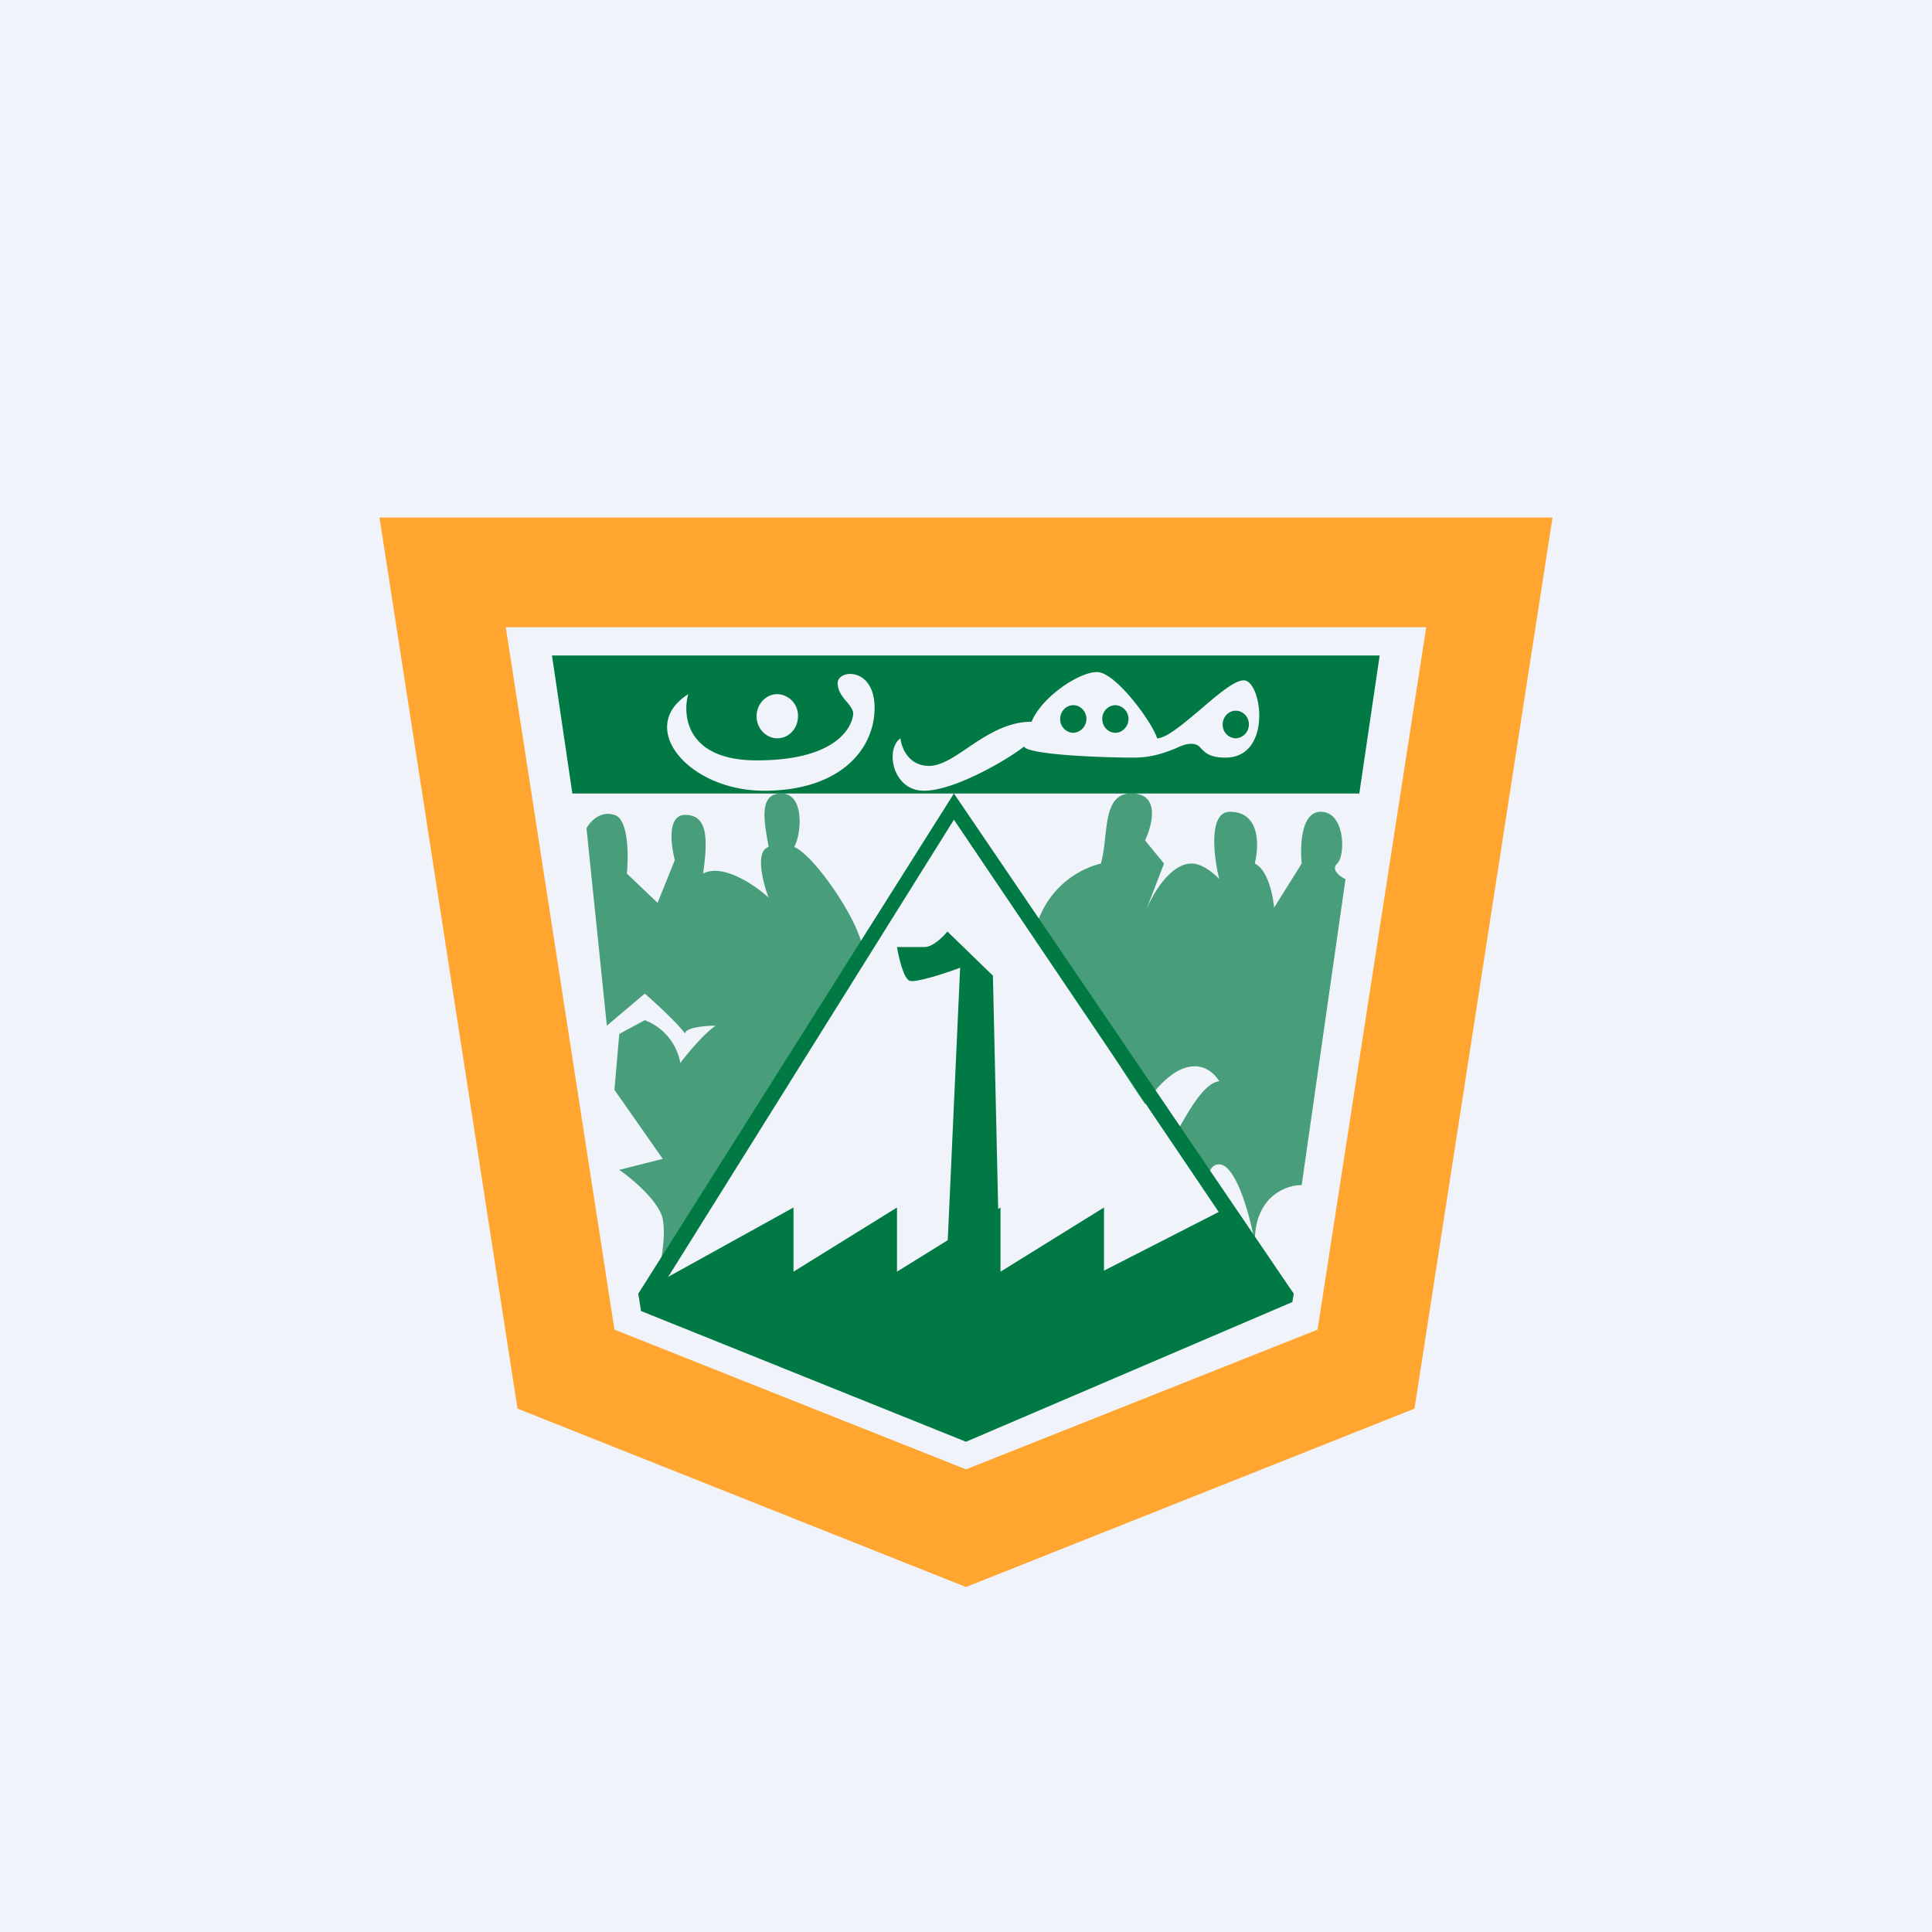 <!-- by TradeStack --><svg width="56" height="56" viewBox="0 0 56 56" xmlns="http://www.w3.org/2000/svg"><path fill="#F0F3FA" d="M0 0h56v56H0z"/><path fill-rule="evenodd" d="m28 42.59-10.19-4.05-3.15-20.36h26.68l-3.15 20.36L28 42.59Zm13-1.76L28 46l-13-5.17L11 15h34l-4 25.83Z" fill="#FFA530"/><path d="M28 41.79 18.58 38l-.08-.51L23 35v1.86L26 35v1.86L29 35v1.86L32 35v1.83l3.52-1.8 1.98 2.47-.04.24L28 41.79Z" fill="#007944"/><path d="m27.83 28.05-.37 8.14L29 38l-.22-9.72L27.46 27c-.12.15-.42.45-.66.45H26c.05.3.19.92.37.98.17.06 1.04-.22 1.46-.38Z" fill="#007944"/><path d="M27.65 23 18.5 37.5l.4.26 8.75-14 9.45 14 .4-.26L27.65 23Z" fill="#007944"/><path d="M17.8 23.62c-.4-.13-.7.2-.8.39l.59 5.72 1.1-.93c.3.26.94.85 1.17 1.16 0-.18.59-.23.88-.23-.12.08-.5.4-1.02 1.08a1.64 1.64 0 0 0-1.03-1.24l-.74.4-.14 1.62 1.4 2-1.26.32c.37.25 1.13.9 1.25 1.39.12.5-.05 1.34-.14 1.7 1.85-3.15 5.65-8.94 5.94-9.5-.07-.77-1.4-2.72-1.98-2.95.22-.39.3-1.55-.37-1.55-.66 0-.51.77-.37 1.55-.4.12-.17 1.03 0 1.47-.39-.36-1.32-1-1.9-.7.14-1 .14-1.7-.52-1.7-.53 0-.41.88-.3 1.31l-.5 1.24-.89-.85c.05-.52.05-1.58-.36-1.7Zm14.11 1.41A2.62 2.62 0 0 0 30 27c.85 1.33 2.68 4.28 3.19 5 1.03-1.5 1.83-1.18 2.15-.66-.51.06-1.02 1.13-1.34 1.66l.9 1.35c.14-.2.12-.6.44-.6.4 0 .8 1.05 1.03 2.25 0-1.32.9-1.65 1.36-1.65L39 25.48c-.16-.07-.43-.27-.24-.45.24-.22.24-1.5-.48-1.5-.57 0-.6 1-.55 1.5l-.8 1.28c-.03-.35-.18-1.1-.56-1.28.16-.67.08-1.5-.72-1.5-.63 0-.47 1.3-.31 1.95-.14-.15-.48-.45-.8-.45-.64 0-1.17.95-1.35 1.43l.55-1.43-.55-.67c.2-.43.44-1.3-.32-1.36-.96-.07-.72 1.2-.96 2.03Z" fill="#007944" fill-opacity=".7"/><path fill-rule="evenodd" d="M16.59 23H39.4l.59-4H16l.59 4Zm5.94-1.6c.34 0 .6-.29.6-.64a.62.62 0 0 0-.6-.64c-.33 0-.6.29-.6.64 0 .35.27.64.6.64Zm-.6.64c-2.01 0-2.16-1.28-1.98-1.92-1.52.96 0 2.8 2.2 2.8s3.2-1.2 3.2-2.4-1.07-1.12-1.07-.72c0 .23.14.4.27.55.1.12.18.23.18.33 0 .24-.3 1.36-2.8 1.36Zm5 .16c-.6 0-.8-.53-.83-.8-.45.32-.23 1.52.68 1.52.92 0 2.51-.96 2.9-1.28.14.24 2.27.32 3.18.32.55 0 .91-.15 1.2-.26.17-.08.32-.14.47-.14.16 0 .23.07.3.15.11.11.24.25.69.25 1.37 0 1.06-2.24.53-2.24-.27 0-.76.42-1.25.84-.5.42-.99.84-1.26.84-.15-.48-1.21-1.92-1.74-1.92s-1.6.72-1.9 1.44c-.73 0-1.34.41-1.87.77-.4.27-.76.51-1.1.51Zm4.56-1.36a.4.4 0 0 1-.38.4.39.39 0 0 1-.38-.4c0-.22.17-.4.38-.4s.38.18.38.4Zm.84.4c.2 0 .38-.18.38-.4a.4.4 0 0 0-.38-.4.39.39 0 0 0-.38.4c0 .22.17.4.38.4ZM36.2 21a.4.4 0 0 1-.38.4.39.39 0 0 1-.38-.4c0-.22.17-.4.38-.4s.38.18.38.4Z" fill="#007944"/></svg>
